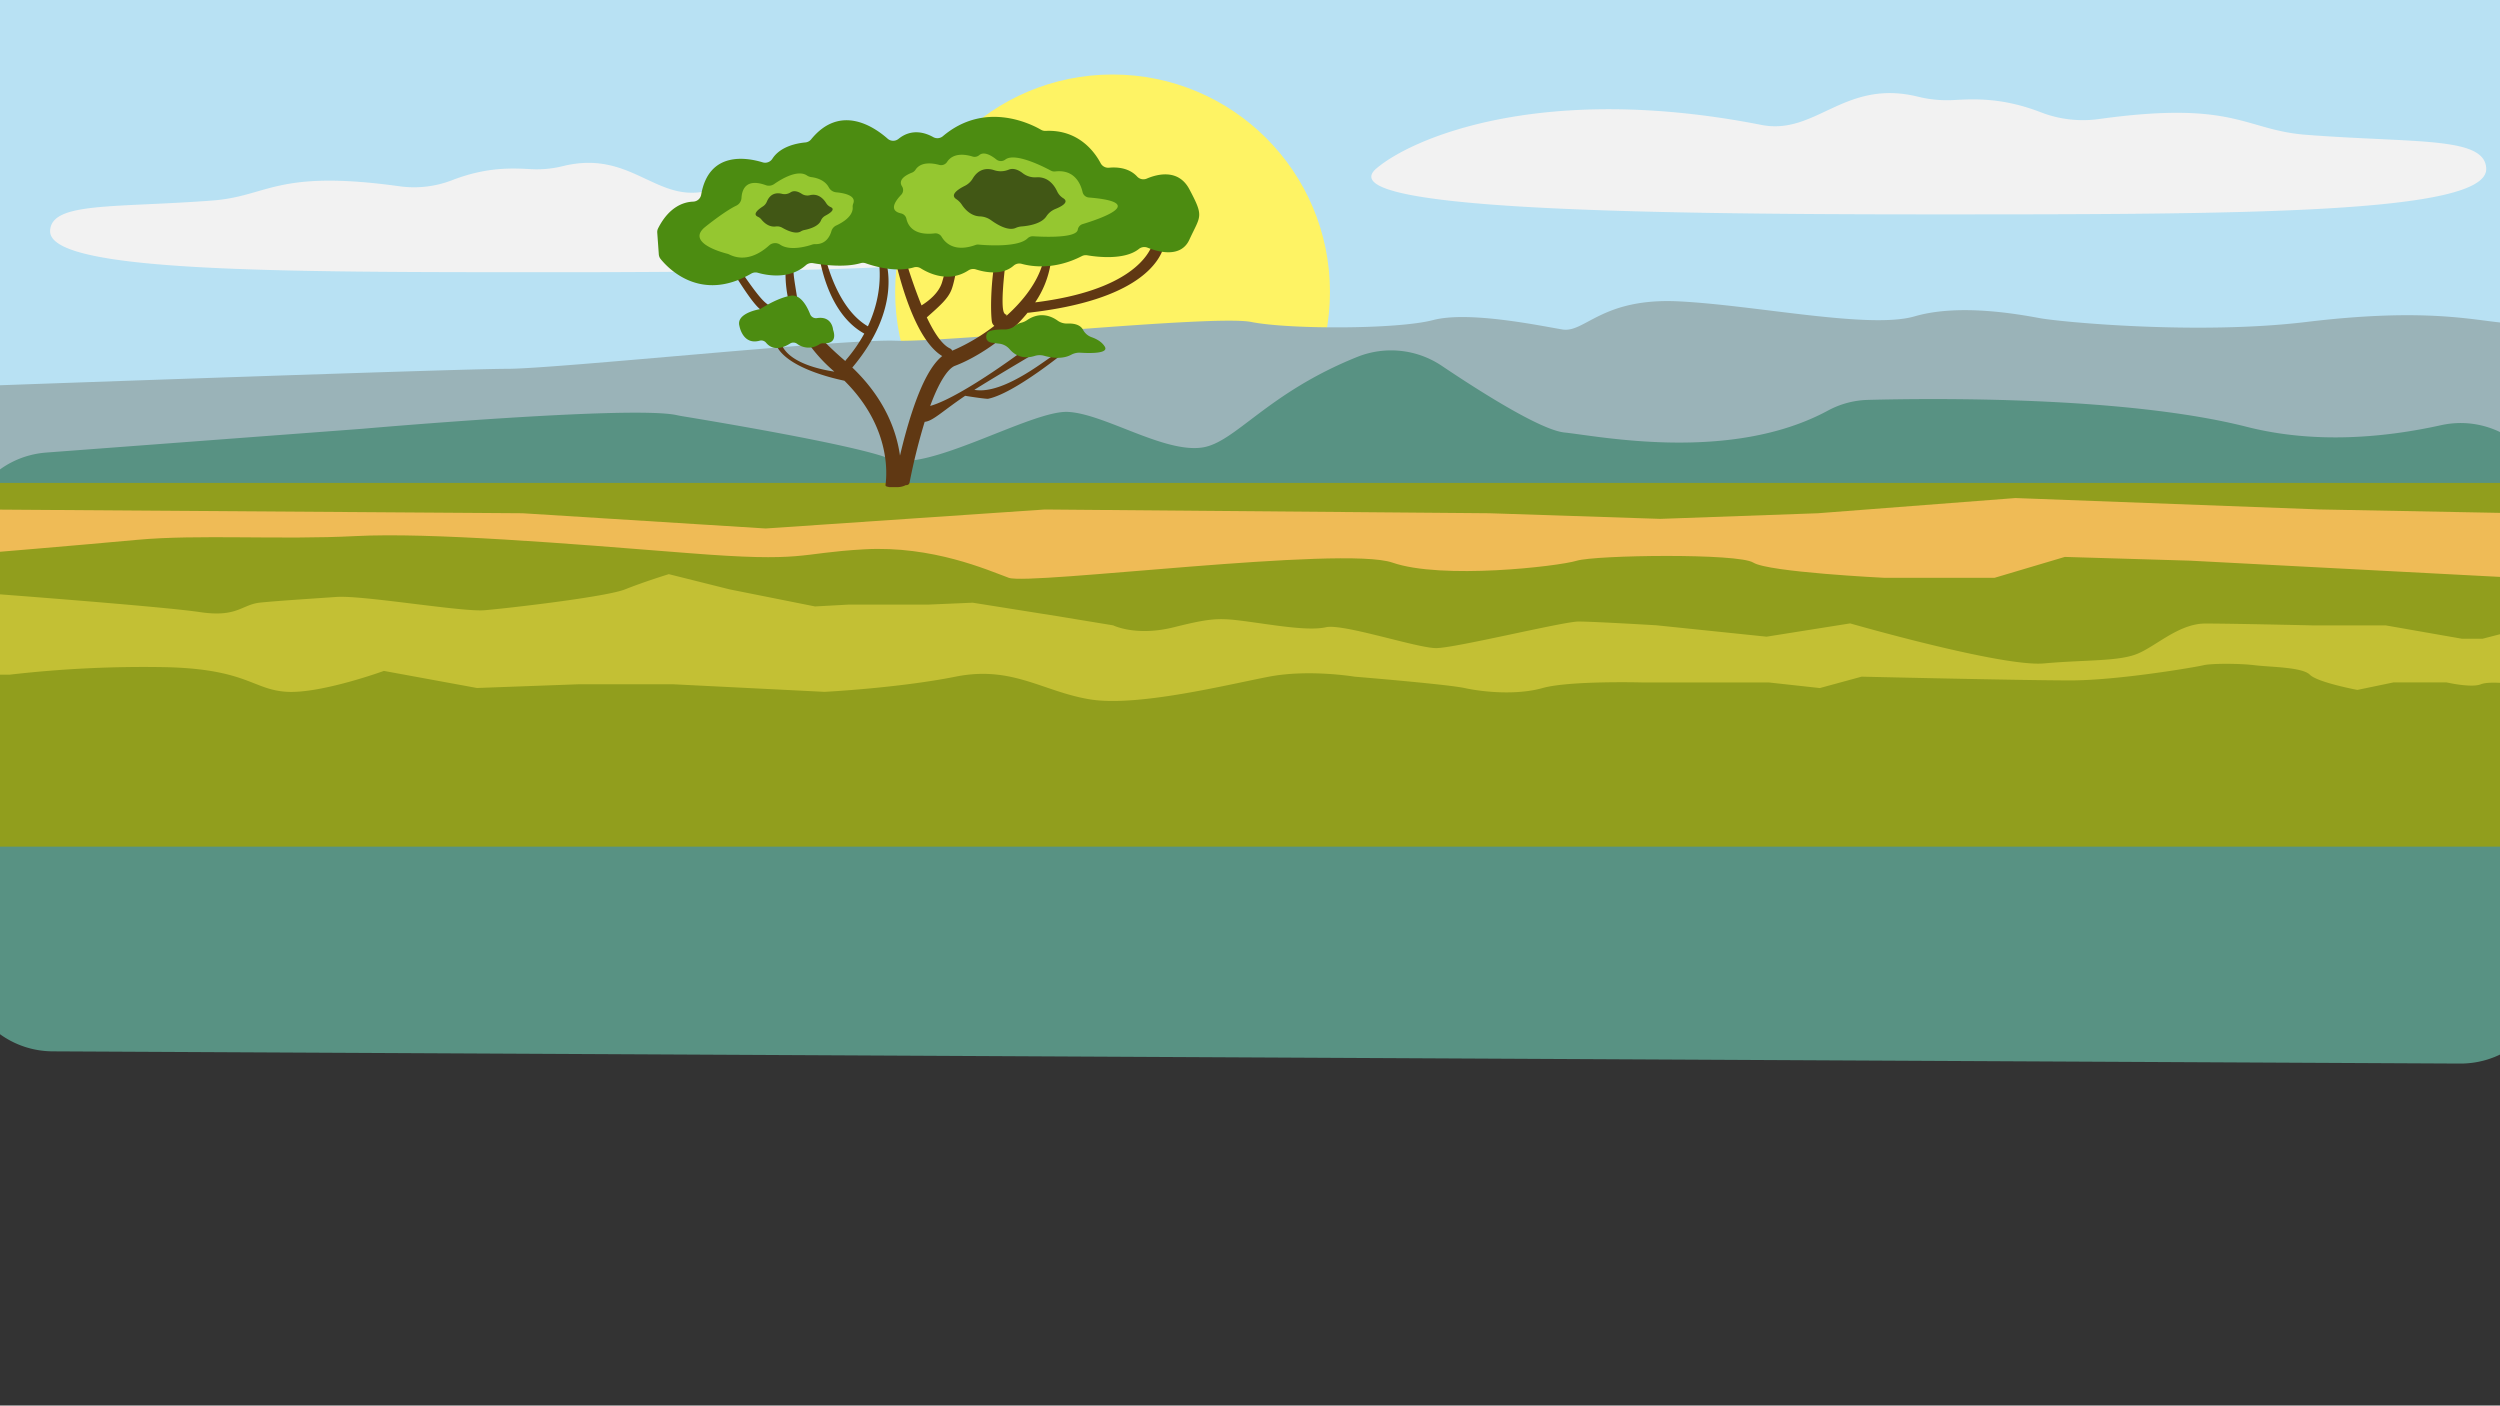 <svg xmlns="http://www.w3.org/2000/svg" width="1334" height="750" viewBox="0 0 1334 750"><rect x="0" y="0" width="1334" height="750" fill="#333333" stroke="none"/><defs><style>.cls-1{fill:#b8e1f3;}.cls-2{fill:#f2f2f2;}.cls-3{fill:#fef364;}.cls-4{fill:#9ab3b8;}.cls-5{fill:#589283;}.cls-6{fill:#919e1d;}.cls-7{fill:#efbb56;}.cls-8{fill:#c3c034;}.cls-9{fill:#603813;}.cls-10{fill:#4c8c11;}.cls-11{fill:#95c730;}.cls-12{fill:#415715;}</style></defs><title>Baggrund</title><g id="Layer_14" data-name="Layer 14"><polygon class="cls-1" points="-6.34 -14.24 1343.66 -14.24 1344.09 407.88 -6.34 388.86 -6.34 -14.24"/><path class="cls-2" d="M1326.65,89.94c-.63-17.2-37.51-13.5-96-18-33.19-2.54-37.58-18.55-110.63-8.42a62.15,62.15,0,0,1-31-3.59c-20.32-7.86-35.22-7.18-46.82-6.53a64.57,64.57,0,0,1-18.93-1.85C984,42,969,72.39,939.84,66.65c-117-23-186.43,7-205.45,23.29-25.1,21.51,132.38,24.45,295.68,24.45S1327.56,114.39,1326.65,89.94Z"/><path class="cls-2" d="M26.74,123.17C27.32,107.65,60.6,111,113.35,107c30-2.29,33.91-16.74,99.84-7.6a56.2,56.2,0,0,0,28-3.23c18.33-7.1,31.78-6.49,42.25-5.9a57.91,57.91,0,0,0,17.09-1.67c35.5-8.64,49,18.77,75.33,13.59,105.57-20.79,168.27,6.31,185.43,21,22.65,19.41-119.48,22.07-266.85,22.07S25.93,145.24,26.74,123.17Z"/><circle class="cls-3" cx="593.66" cy="155.76" r="116"/><path class="cls-4" d="M-6.34,208a2.28,2.28,0,0,1,2.2-2.28c24.72-.88,250.23-8.92,274.8-8.92,26,0,179-16,207-15s170-14,190-10,78,4,97-1,57,3,69,5,21-17,62-15,102,15,126,8,56-1,67,1,84,9,142,2,84-2,101,0c10.32,1.21,12.16,1.69,12,1.88a3.18,3.18,0,0,0-1,1.91l1,161.81a2.28,2.28,0,0,1-2.32,2.29L-4.1,318.23A2.28,2.28,0,0,1-6.34,316Z"/><path class="cls-5" d="M-19.34,288c0-24.38,19.2-44.65,44.08-46.52l168.7-12.69s143.08-12.54,167.57-7.3c1,.22,2.05.43,3.09.6,13.23,2.17,92.85,15.37,110.66,22.7,19.43,8,75.7-26,95.13-25s51.15,22,71.61,19c17.65-2.59,34.53-29,82.81-48.37a48.51,48.51,0,0,1,45,4.77c20.91,14.06,52.9,34.3,65.52,35.6,18.35,1.89,88.72,16.27,140.43-11.63a47.35,47.35,0,0,1,21.23-5.77c35.23-.92,138.06-2,202.52,14.4,36.48,9.26,73.84,5.66,103.44-.89,29.83-6.59,58.19,15.64,58.19,45.53V520.85c0,25.87-21.53,46.8-48,46.67L28.15,561c-26.27-.13-47.49-21-47.49-46.66Z"/><rect class="cls-6" x="-9" y="257.68" width="1352" height="194.08"/><path class="cls-7" d="M-9,271.87l287.83,2L408.56,282l33.4-2.27,115.58-7.86,237.16,2,91.21,3,84.12-3,105.41-8.11,162.16,6.08,105.4,2v34.46l-174.32-9.13-66.89-2-37.5,11.15h-58.78s-61.83-3-69.94-8.11-84.12-4.06-94.25-1-72,10.14-98.31,1-193.58,12.16-204.72,8.11-40.54-17.23-77-15.21-30.4,7.1-94.25,2S229.17,284,189.64,286.06s-84.12-1-116.55,2S-9,295.18-9,295.18Z"/><path class="cls-8" d="M-9,316.46s95.27,7.1,115.54,10.14,22.29-4.06,32.43-5.07,26.35-2,40.54-3,66.89,8.11,79.05,7.09,64.87-7.09,75-11.14,23.31-8.11,23.31-8.11l32.43,8.11,45.61,9.12,18.24-1h42.57l23.31-1,44.59,7.1L594,333.69s12.16,6.08,32.43,1,24.32-5.07,39.53-3,32.43,5.06,41.55,3,48.65,11.14,58.78,11.14,67.91-14.18,76-14.18,41.56,2,41.56,2l58.78,6.08,44.59-7.09S1068.34,356,1090.64,354s39.53-1,49.66-5.06,22.3-16.22,36.49-16.22,57.77,1,57.77,1h38.51l40.54,7.1h11.15l18.13-4.7,0,29.16s-14.06-2.17-19.13-.14-18.24-1-18.24-1h-28.38l-19.25,4s-21.29-4-25.34-8.11-21.29-4.05-29.39-5.06-23.31-1-27.37,0-45.6,8.1-70.94,8.1-111.49-2-111.49-2l-22.29,6.08-27.37-3h-67.9s-38.51-1-52.7,3-32.43,2-41.56,0-58.78-6.08-58.78-6.08-24.32-4.06-45.61,0-69.93,16.21-95.26,12.16-41.56-18.24-72-12.16S440,369.17,440,369.17l-81.08-4.06H309.24l-54.73,2L204.85,358s-33.45,12.16-51.69,11.15S131.88,357,88.3,356A624.91,624.91,0,0,0,5.19,360H-9Z"/><path class="cls-9" d="M618.6,128h-.84a2.62,2.62,0,0,0-2.61,1.79c-1.88,6-11.88,25.23-62.79,31.56,0,0,0,0,0,0A51.19,51.19,0,0,0,560.56,141c4-26.05-3.75-1.93-4-1.05C553.7,150.62,546,160.48,537,168.57l.1-.64a1.7,1.7,0,0,1-1.24-.86c-2.49-3.61.91-30.59,2.29-37.08,0,0,0,0,0,0l-6,2v0c-3.86,18-3.59,35-2.88,39.63a3.61,3.61,0,0,0,1.31,2.25,0,0,0,0,1,0,0,102.48,102.48,0,0,1-22.46,13.26h0a2.52,2.52,0,0,0-1.19-1.2c-4.32-2-8.57-8.51-12.39-16.58h0c7.16-6.32,11.29-10,13.15-14.71,2.11-5.32,4-19.13,3.89-19.67h0l-5-4s0,0,0,0a103,103,0,0,1-4,20c-1.84,5.54-7.06,9.63-10.85,12,0,0,0,0,0,0a276.37,276.37,0,0,1-9.44-27.59,2.66,2.66,0,0,0-2.31-2,2.61,2.61,0,0,0-2.76,3.17c2.42,10.67,10.7,44.53,25.55,53.44,0,0,0,0,0,0-5.67,4.55-10.92,14.29-16,29.57-2.72,8.23-4.93,16.69-6.54,23.56,0,0,0,0,0,0-1.78-12.77-7.85-30.2-25.43-47,0,0,0,0,0,0,26.66-31.71,18.46-56.19,17-59.75a1.57,1.57,0,0,0-.52-.67,1.69,1.69,0,0,0-2.61,1.72c1.16,6.79,2,20.63-5.56,36.7,0,0,0,0,0,0-15.79-9.11-22-33.38-23.22-39a1.52,1.52,0,0,0-2-1.07,1.57,1.57,0,0,0-.92,1.73c1.14,7,5.91,32.14,24.21,42.23,0,0,0,0,0,0a81.15,81.15,0,0,1-9.8,14.09,1.56,1.56,0,0,0-.3.57l-.31-.27C433.47,177.61,426.81,167,425.57,160c-.82-4.73-1.84-11.14-2-13-1.13-13.23-4-14-4-11,0,4.51-2.51,18.21,4.68,34.82,0,0,0,0,0,0-3.27-.81-8.34-3.19-15.69-9.2-5.29-4.32-15.76-21.31-18-23.64-.8-.84-3.83,1.12-3,2,2.33,2.45,12.31,20.33,18,25,9.31,7.62,14.74,14.16,20.87,14.16a14,14,0,0,0,1.85-.12,1.41,1.41,0,0,0,.22-.06,83,83,0,0,0,16.73,19.35s0,0,0,0c-8.07-1.22-22.93-4.6-27.65-13.36h-3s0,0,0,0c5.81,10.75,27,16.31,36,18.21h0c24.13,23.93,22.87,48.59,21.93,55.52-.14,1,1.07,1,2.08,1.25h4a10,10,0,0,0,4.81-1.09,1.66,1.66,0,0,0,1.94-1.32,322.37,322.37,0,0,1,8.07-32.43h0c4.37-.37,9.36-5.62,21.6-13.89h0c3.37.57,10.41,1.61,12.15,1.61h0c14.08-2.81,41.24-25.11,43.3-26.79,0,0,0,0,0,0l-8.87,4.31c1-2.36-25,20.75-41.68,17.68l1.67-1.05c12.89-8,33.72-20.23,34.95-21,0,0,0,0,0,0l-10.82,1.29h0c-.17.13-11.85,8.86-24.62,16.84-13.41,8.37-20.8,11.45-24.75,12.52,0,0,0,0,0,0,6.32-17.1,11.25-20.67,13.2-21.4,10.84-4.06,27.38-14.27,38.79-28.35a2.6,2.6,0,0,0,.56,0c58.76-6.64,70.12-27.48,72.26-35.72A2.56,2.56,0,0,0,618.6,128Z"/><path class="cls-10" d="M352.45,138.13c4,5,21.4,23.57,48.44,7.85a4.52,4.52,0,0,1,3.52-.42c4.58,1.32,16.74,3.77,25.55-4a4.66,4.66,0,0,1,3.89-1.14c4.92.87,16.8,2.51,25.37,0a4.48,4.48,0,0,1,2.78.09c4,1.43,15.9,5.06,25.53,2.19a4.58,4.58,0,0,1,3.77.47c4.11,2.59,14.88,8,25.48,1.09a4.66,4.66,0,0,1,4-.49c4.23,1.36,13.73,3.53,20.08-2a4.6,4.6,0,0,1,4.25-1c5.08,1.42,17.41,3.46,32.1-4.08a4.64,4.64,0,0,1,2.9-.47c4.76.82,19.82,2.8,27.54-3.33a4.64,4.64,0,0,1,4.63-.75c5.45,2.2,17.73,5.79,22.34-4.2,6-13,8-12,0-27-5.89-11.06-17.21-8-22.77-5.61a4.54,4.54,0,0,1-5.12-1.17c-2.22-2.41-6.7-5.41-14.93-4.67a4.57,4.57,0,0,1-4.48-2.37c-3-5.72-11.63-18.07-29.26-17.28a4.53,4.53,0,0,1-2.57-.6c-5.5-3.19-30-15.51-52.4,3.46a4.54,4.54,0,0,1-5.17.43c-3.88-2.17-11.34-4.86-18.51,1a4.48,4.48,0,0,1-5.8-.15c-7.06-6.23-25.22-18.76-40.78.37a4.53,4.53,0,0,1-3.11,1.66c-4,.36-13.17,1.9-17.54,8.64a4.56,4.56,0,0,1-5.15,2c-8.37-2.58-28.73-6.27-32.87,17.17a4.5,4.5,0,0,1-4.26,3.77c-4.64.15-12.69,2.33-18.73,14.24a4.4,4.4,0,0,0-.46,2.34l.82,11.42A4.51,4.51,0,0,0,352.45,138.13Z"/><path class="cls-10" d="M406.11,164.62a3.35,3.35,0,0,1-1.13.45c-2.52.5-12.15,2.8-10.41,8.9,0,0,1.71,10.26,10.68,7.85a3.3,3.3,0,0,1,3.48,1c1.76,2.18,5.69,5,12.87.48a3.33,3.33,0,0,1,3.68.11,10.27,10.27,0,0,0,12,.29,3.38,3.38,0,0,1,2-.52c2.36.18,7.61-.17,5.25-7.24,0,0-.47-7.5-8.63-6.19a3.35,3.35,0,0,1-3.62-2.11c-1.57-4-5-10.69-10.32-9.86C415.65,158.8,408.15,163.33,406.11,164.62Z"/><path class="cls-10" d="M541.63,173.88a9,9,0,0,1-5.58,1.93c-3.62-.05-8.83.22-9.48,2.16,0,0-2,5,4,5a17.71,17.71,0,0,0,2.33.38,8.62,8.62,0,0,1,5.8,2.93c2.3,2.71,6.57,5.78,13.37,3.66a8.86,8.86,0,0,1,5-.12c3.41,1,9.62,2.1,14.47-.5a9.1,9.1,0,0,1,4.86-1.12c5.19.33,15.38.53,13.12-3.23-1.56-2.6-4.47-4.12-6.91-5a8.28,8.28,0,0,1-4.67-3.92c-.89-1.76-3.09-3.63-8.43-3.41a8.37,8.37,0,0,1-5.18-1.57c-3.1-2.23-9.2-5.06-16.31-.24a9.25,9.25,0,0,1-2.91,1.33A9.32,9.32,0,0,0,541.63,173.88Z"/><path class="cls-11" d="M389.12,135.79a4.77,4.77,0,0,0-1-.38c-3.28-.83-21.84-6-12-14.18,0,0,10.34-8.41,16.73-11.47a4.9,4.9,0,0,0,2.81-4.14c.23-4.19,2.19-10.7,12.92-6.83a4.9,4.9,0,0,0,4.5-.57c3.93-2.74,12.46-7.86,17.47-4.62a5.48,5.48,0,0,0,2.29.9c2.33.27,7.18,1.33,9.42,5.49a5,5,0,0,0,3.93,2.63c4.15.38,10.91,1.68,9.07,6.08a4.39,4.39,0,0,0-.26,2c.11,1.86-.74,5.86-8.81,9.64a4.75,4.75,0,0,0-2.55,3c-.79,2.7-2.93,7.09-8.6,6.92a4.58,4.58,0,0,0-1.52.2c-2.62.9-11.84,3.66-17.15.14a4.76,4.76,0,0,0-5.9.31C406.19,134.81,398.09,140.22,389.12,135.79Z"/><path class="cls-11" d="M501.22,88c-3.67-1-9.82-1.83-12.69,2.55a3.88,3.88,0,0,1-1.87,1.55c-2.52,1-7.75,3.48-5.36,7.3a3.66,3.66,0,0,1-.41,4.53c-3,3.13-6.92,8.45-.1,9.94a3.74,3.74,0,0,1,2.87,2.86c.76,3.47,3.72,9.14,15.12,7.8a3.82,3.82,0,0,1,3.7,1.87c1.92,3.23,6.87,8.32,18,4.34a3.92,3.92,0,0,1,1.66-.23c4,.37,21.22,1.63,26.19-3.35a4,4,0,0,1,3.08-1.08c6.1.39,23,1,23.69-3.51a3.72,3.72,0,0,1,2.61-3c9.54-2.89,35-11.61,3.32-14.18a3.76,3.76,0,0,1-3.37-2.9c-1-4.33-4.25-12.26-14.68-11a3.78,3.78,0,0,1-2.21-.43c-4.16-2.24-19.14-9.83-24.3-5.94a3.88,3.88,0,0,1-4.79,0c-2.72-2.18-6.6-4.46-9.12-2.37a3.73,3.73,0,0,1-3.5.81c-3.5-1.1-10.23-2.35-13.65,2.77A3.79,3.79,0,0,1,501.22,88Z"/><path class="cls-12" d="M514.91,99.13c-3.43,1.7-8.29,4.77-4.6,7.15a10.52,10.52,0,0,1,2.95,3c1.63,2.43,4.83,6,9.59,6.19a10.75,10.75,0,0,1,5.92,2c3.49,2.53,9.36,6,13.35,4.1a9.09,9.09,0,0,1,3.12-.75c3.5-.28,10.43-1.34,13.08-5.35a10.53,10.53,0,0,1,4.8-3.95c3.48-1.4,7.59-3.7,4.17-5.79a8.53,8.53,0,0,1-3.23-3.7c-1.48-3.14-4.75-7.82-11-7.42a10.68,10.68,0,0,1-7.28-2.16c-2.09-1.63-4.94-3.06-7.68-1.86a11.08,11.08,0,0,1-7.76.17c-3.4-1.08-8-1-11.29,4.5A10.07,10.07,0,0,1,514.91,99.13Z"/><path class="cls-12" d="M407.07,110.15c-2.25,1.43-5.74,4.13-2.7,5.5a5.12,5.12,0,0,1,1.88,1.44c1.26,1.57,4,4.24,7.69,3.76a5.42,5.42,0,0,1,3.46.66c2.51,1.45,7.13,3.64,9.88,2a5.61,5.61,0,0,1,1.79-.74c2.3-.44,7.67-1.79,9-5.15a5.21,5.21,0,0,1,2.42-2.57c2.35-1.24,5.47-3.33,2.76-4.55a5.39,5.39,0,0,1-2.41-2.12c-1.29-2.1-4.08-5.34-8.68-4.22a5.46,5.46,0,0,1-4.28-.69c-1.63-1.08-4-2.13-6-.85a5.82,5.82,0,0,1-4.57.82c-2.55-.66-6.18-.56-8.15,4.23A5.39,5.39,0,0,1,407.07,110.15Z"/></g></svg>
